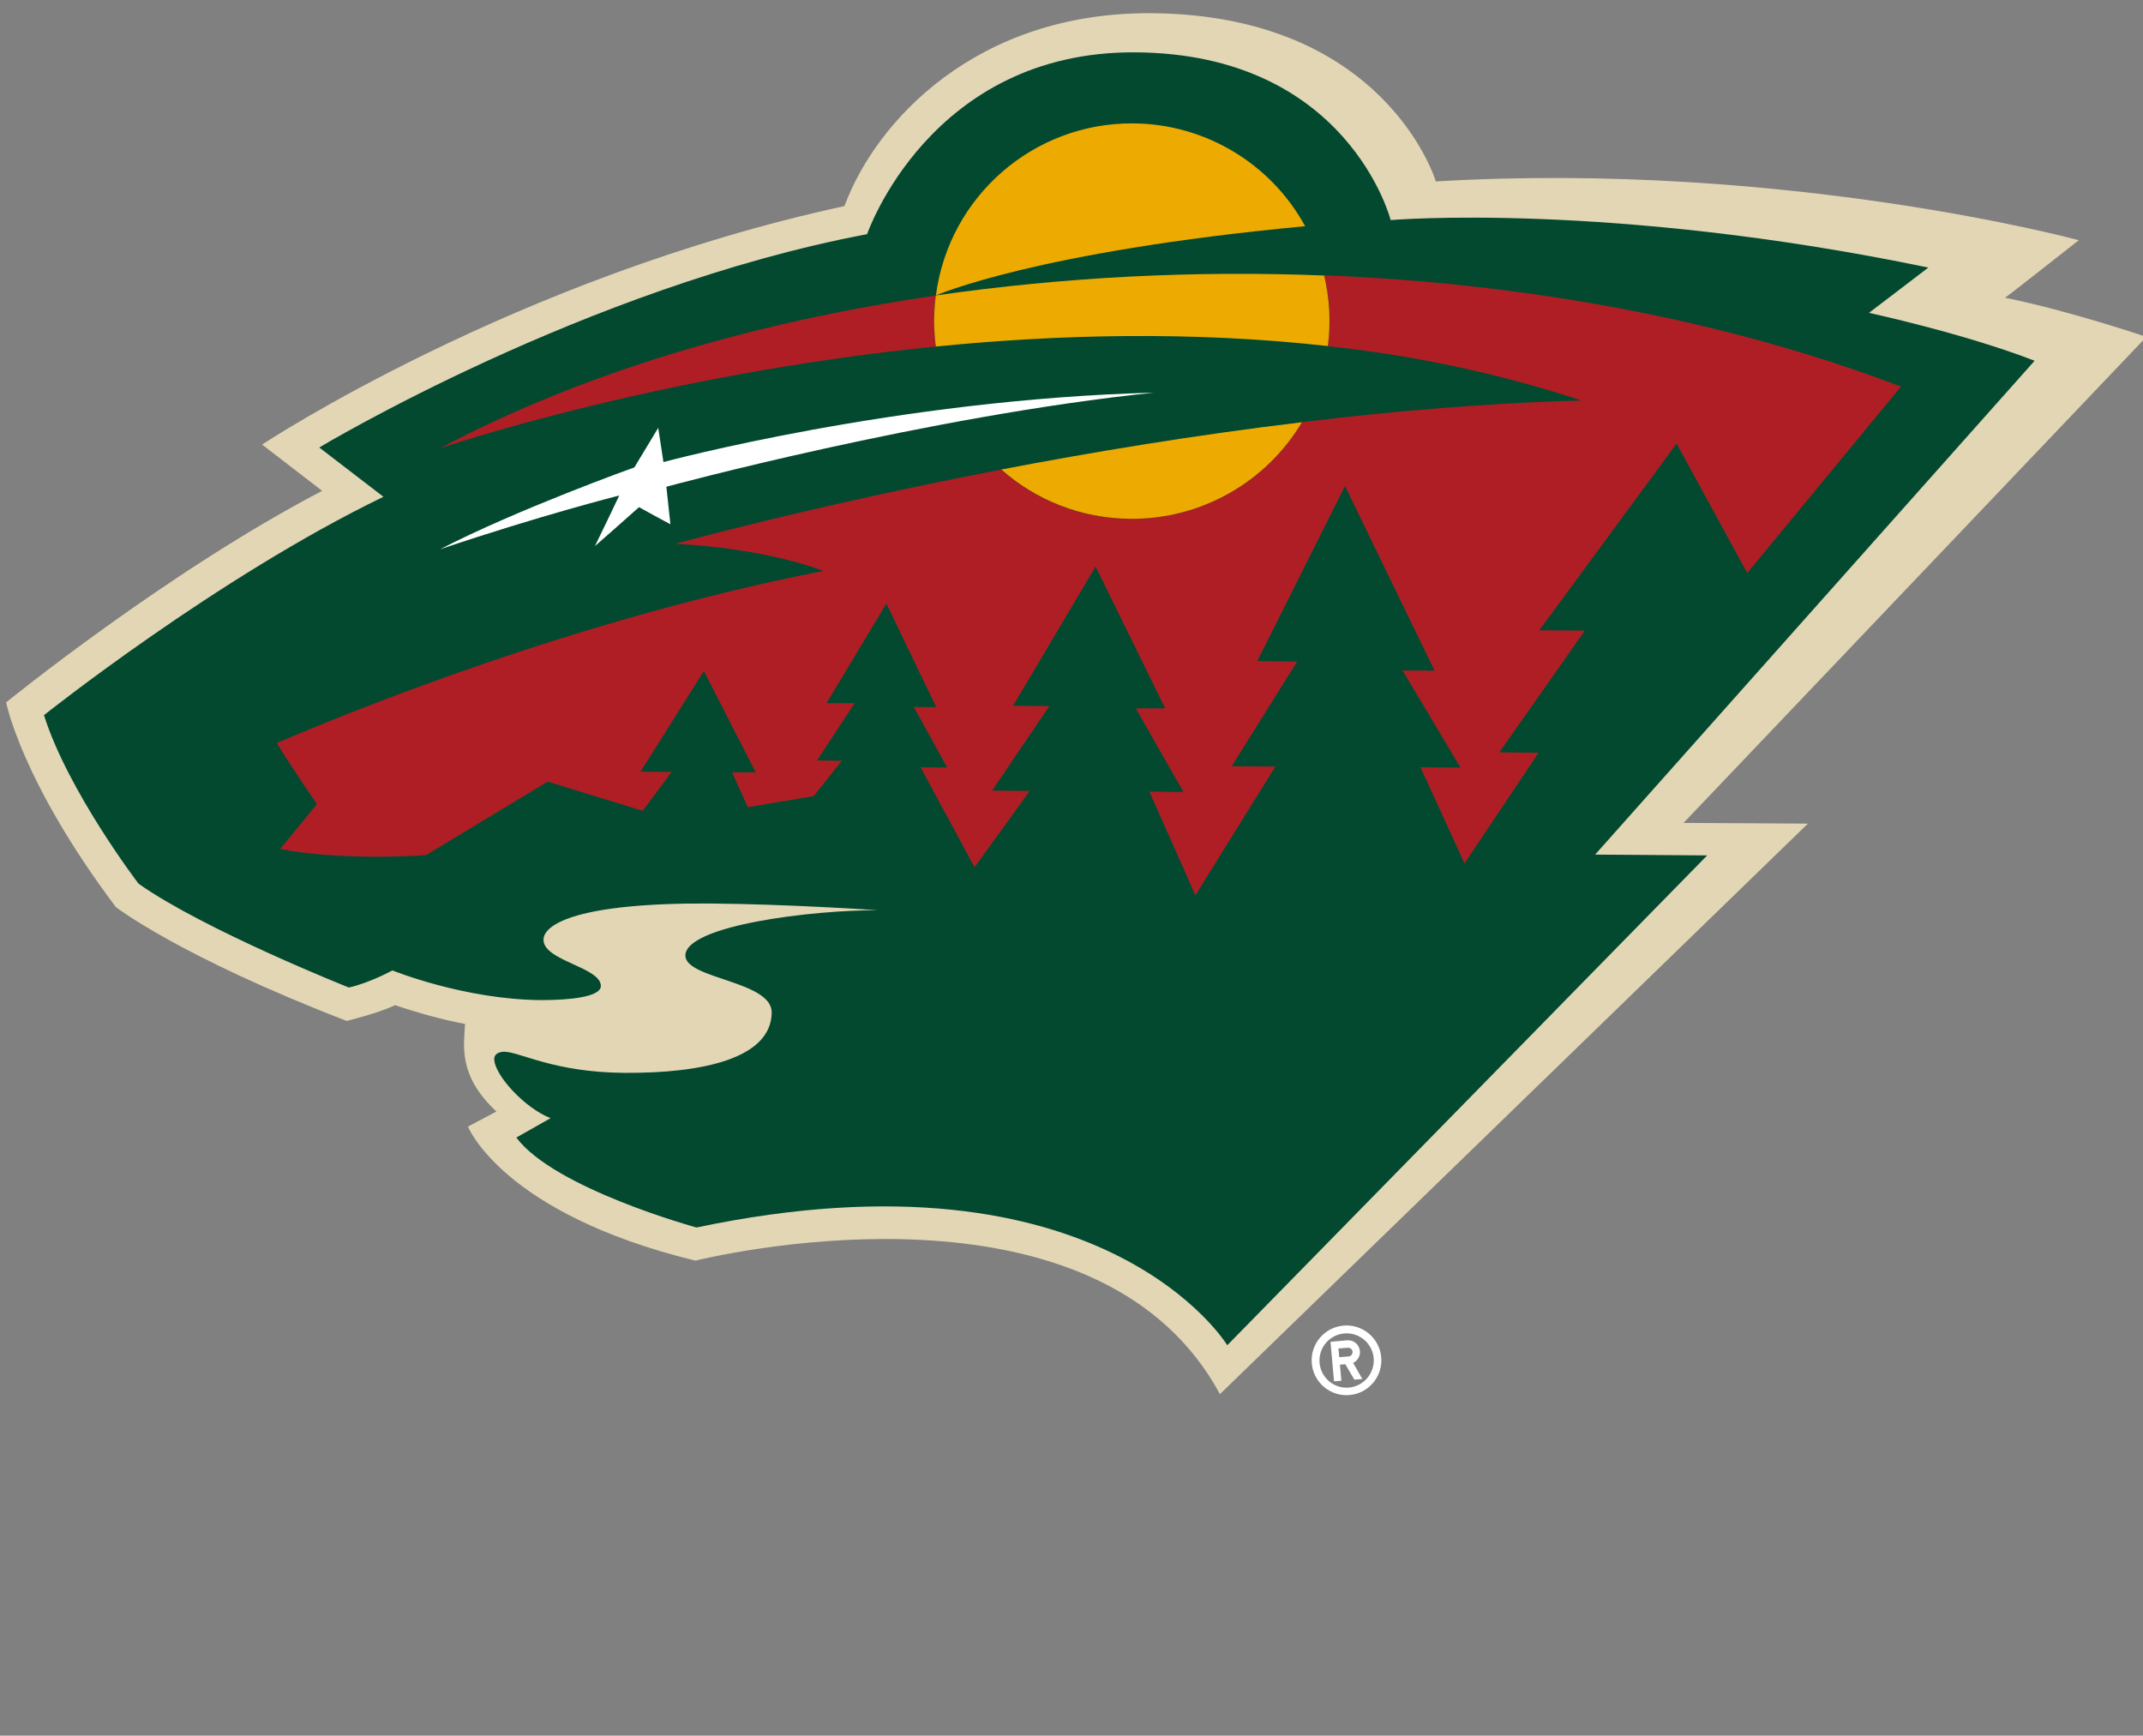 <?xml version="1.0" encoding="utf-8"?>
<!-- Generator: Adobe Illustrator 15.1.0, SVG Export Plug-In . SVG Version: 6.00 Build 0)  -->
<!DOCTYPE svg PUBLIC "-//W3C//DTD SVG 1.1//EN" "http://www.w3.org/Graphics/SVG/1.1/DTD/svg11.dtd">
<svg version="1.1" id="Layer_1" xmlns="http://www.w3.org/2000/svg" xmlns:xlink="http://www.w3.org/1999/xlink" x="0px" y="0px"
	 width="435.031px" height="352.309px" viewBox="0 0 435.031 352.309" enable-background="new 0 0 435.031 352.309"
	 xml:space="preserve">
<rect x="0" y="0" width="435.031" height="352.309" fill="#808080" stroke="none"/>
<g>
	<path fill="#FFFFFF" d="M272.708,269.074c-3.892,0.35-6.763,3.788-6.413,7.68s3.788,6.763,7.68,6.413
		c3.891-0.351,6.763-3.788,6.413-7.68C280.038,271.596,276.599,268.724,272.708,269.074L272.708,269.074z M273.81,281.655
		c-3.035,0.246-5.695-2.017-5.94-5.052c-0.245-3.036,2.017-5.695,5.052-5.941c3.003-0.242,5.646,1.969,5.934,4.969
		c0.272,3.056-1.985,5.753-5.042,6.024C273.812,281.655,273.811,281.655,273.81,281.655z"/>
	<path fill="#FFFFFF" d="M276.057,274.22c-0.119-1.305-1.268-2.271-2.574-2.165l-3.389,0.307l0.714,8.027l1.491-0.123l-0.286-3.268
		l1.083-0.082l1.837,3.125l1.635-0.123l-1.879-3.269c0.909-0.445,1.459-1.397,1.388-2.409L276.057,274.22z M273.77,275.324
		l-1.9,0.163l-0.163-1.776l1.899-0.144c0.49-0.035,0.917,0.328,0.96,0.816c0.035,0.49-0.328,0.917-0.816,0.961L273.77,275.324z"/>
</g>
<path fill="#E2D6B5" d="M406.977,60.46c0.163,0,15.013-11.703,15.013-11.703s-59.497-16.135-130.513-11.928
	c0,0-10.068-33.802-57.76-34.149c-35.477-0.225-55.901,21.895-62.294,39.153C104.37,56.334,53.208,90.238,53.208,90.238L65.4,99.634
	c-31.576,16.462-64.152,42.932-64.152,42.932s3.063,15.992,22.263,41.542c0,0,12.867,10.008,46.874,23.121
	c0,0,6.536-1.593,9.804-3.207c4.657,1.573,9.477,2.92,14.215,3.819c-0.205,4.29-1.512,10.457,6.372,17.77l-5.78,3.063
	c0,0,6.985,17.666,46.159,27.205c15.032-3.533,83.27-15.931,106.493,27.104l119.359-115.806l-25.243-0.144l93.951-98.649
	c0,0-15.441-5.27-28.758-7.965L406.977,60.46z"/>
<path fill="#024930" d="M413.024,73.225c-14.4-5.576-33.62-9.722-33.62-9.722l12.051-9.191
	c-64.705-13.439-109.147-9.64-109.147-9.64s-8.641-33.762-51.796-34.048c-41.727-0.286-54.493,36.907-54.493,36.907
	c-57.229,10.825-111.21,43.3-111.21,43.3l13.031,10.008C44.037,117.178,8.927,145.16,8.927,145.16
	c4.861,15.44,19.199,34.211,19.199,34.211c13.317,9.395,42.687,21.077,42.687,21.077c4.228-0.939,8.844-3.472,8.844-3.472
	s14.583,5.922,30.228,6.025c5.678,0,12.05-0.613,12.091-2.859c0-3.841-11.683-5.107-11.642-9.396c0-3.165,7.067-7.516,33.802-7.353
	c15.992,0.123,34.108,1.369,34.108,1.369c-13.153-0.082-39.071,3.063-39.112,9.191c0,4.778,17.565,5.146,17.524,11.56
	c-0.082,9.272-13.848,12.356-29.88,12.255c-14.359-0.103-21.16-4.229-24.407-4.29c-1.267,0-2.042,0.613-2.042,1.431
	c0,3.349,6.332,10.109,11.438,12.05l-6.944,3.942c7.7,10.354,36.56,18.259,36.56,18.259
	c82.657-17.422,107.759,23.896,107.759,23.896l97.424-99.426l-22.753-0.163l89.255-100.284L413.024,73.225z"/>
<g>
	<path fill="#AF1E24" d="M268.806,55.926c1.166,4.687,1.423,9.554,0.756,14.338c17.509,1.867,34.773,5.563,51.51,11.029
		c-18.892,0.491-38.192,2.145-56.779,4.392c-11.353,19.076-36.021,25.336-55.097,13.983c-2.12-1.261-4.119-2.715-5.972-4.343
		c-38.806,7.476-66.113,15.052-66.113,15.052c19.199,1.022,30.023,5.515,30.023,5.515c-49.672,9.681-95.933,28.492-110.965,34.925
		c3.533,5.719,8.17,12.397,8.17,12.397l-7.476,9.129c13.215,2.514,29.616,1.226,29.616,1.226l24.713-14.91l19.28,5.924l5.883-7.904
		l-6.332-0.042l12.867-20.424l10.519,20.567h-4.799l3.206,7.067l13.358-2.247l5.719-7.189l-5.065-0.041l7.679-11.642h-5.719
		l12.153-20.22l10.11,21.037l-4.555-0.041l6.781,12.295l-5.412-0.062l10.968,20.302l11.193-15.481l-7.619-0.082l11.601-17.156
		l-7.352-0.062l16.747-28.267l14.134,28.799h-5.964l9.661,16.952l-6.903-0.04l9.333,21.037l16.237-26.144l-8.863-0.062
		l13.275-21.241l-8.088-0.102l17.81-35.539l18.179,37.479l-6.496-0.041l11.765,19.73l-8.128-0.082l8.945,19.526l15.032-22.468
		l-7.965-0.081l17.36-24.713l-9.253-0.062l27.88-37.908l14.338,26.287L385.9,78.474c-35.539-13.562-76.143-20.976-117.094-22.589
		V55.926z M189.601,64.891c0-1.634,0.143-3.268,0.347-4.901c-37.335,5.433-72.2,15.87-100.569,30.984
		c0,0,43.708-14.951,100.569-20.629C189.718,68.536,189.603,66.715,189.601,64.891z"/>
</g>
<g>
	<path fill="#EDAA00" d="M268.806,55.926c-26.347-1.054-52.736,0.299-78.837,4.044c-0.205,1.634-0.327,3.268-0.347,4.902
		c0,1.879,0.122,3.676,0.347,5.473c24.856-2.491,52.246-3.165,79.593-0.102c0.621-4.772,0.364-9.617-0.756-14.297V55.926z
		 M229.49,105.311c14.258,0.1,27.501-7.361,34.803-19.607c-21.813,2.614-42.687,6.087-61.028,9.6
		c6.985,6.168,16.136,9.926,26.205,10.008H229.49z"/>
	<path fill="#EDAA00" d="M230.021,25.044c-20.246-0.129-37.414,14.849-40.032,34.925c0,0,20.18-8.925,74.957-14.052
		C257.958,33.133,244.59,25.143,230.021,25.044z"/>
</g>
<path fill="#FFFFFF" d="M234.268,79.699c-52.388,1.348-99.588,14.093-99.588,14.093l-1.062-6.944l-4.84,8.026
	c-0.041,0-23.774,8.518-39.46,16.626c20.097-6.802,36.396-10.927,36.396-10.927c-1.634,3.472-3.268,6.801-4.942,10.273
	c3.063-2.655,5.923-5.229,8.946-7.904c2.165,1.185,4.228,2.349,6.373,3.472l-0.817-7.618c0,0,52.899-14.338,98.977-19.097H234.268z"
	/>
</svg>
